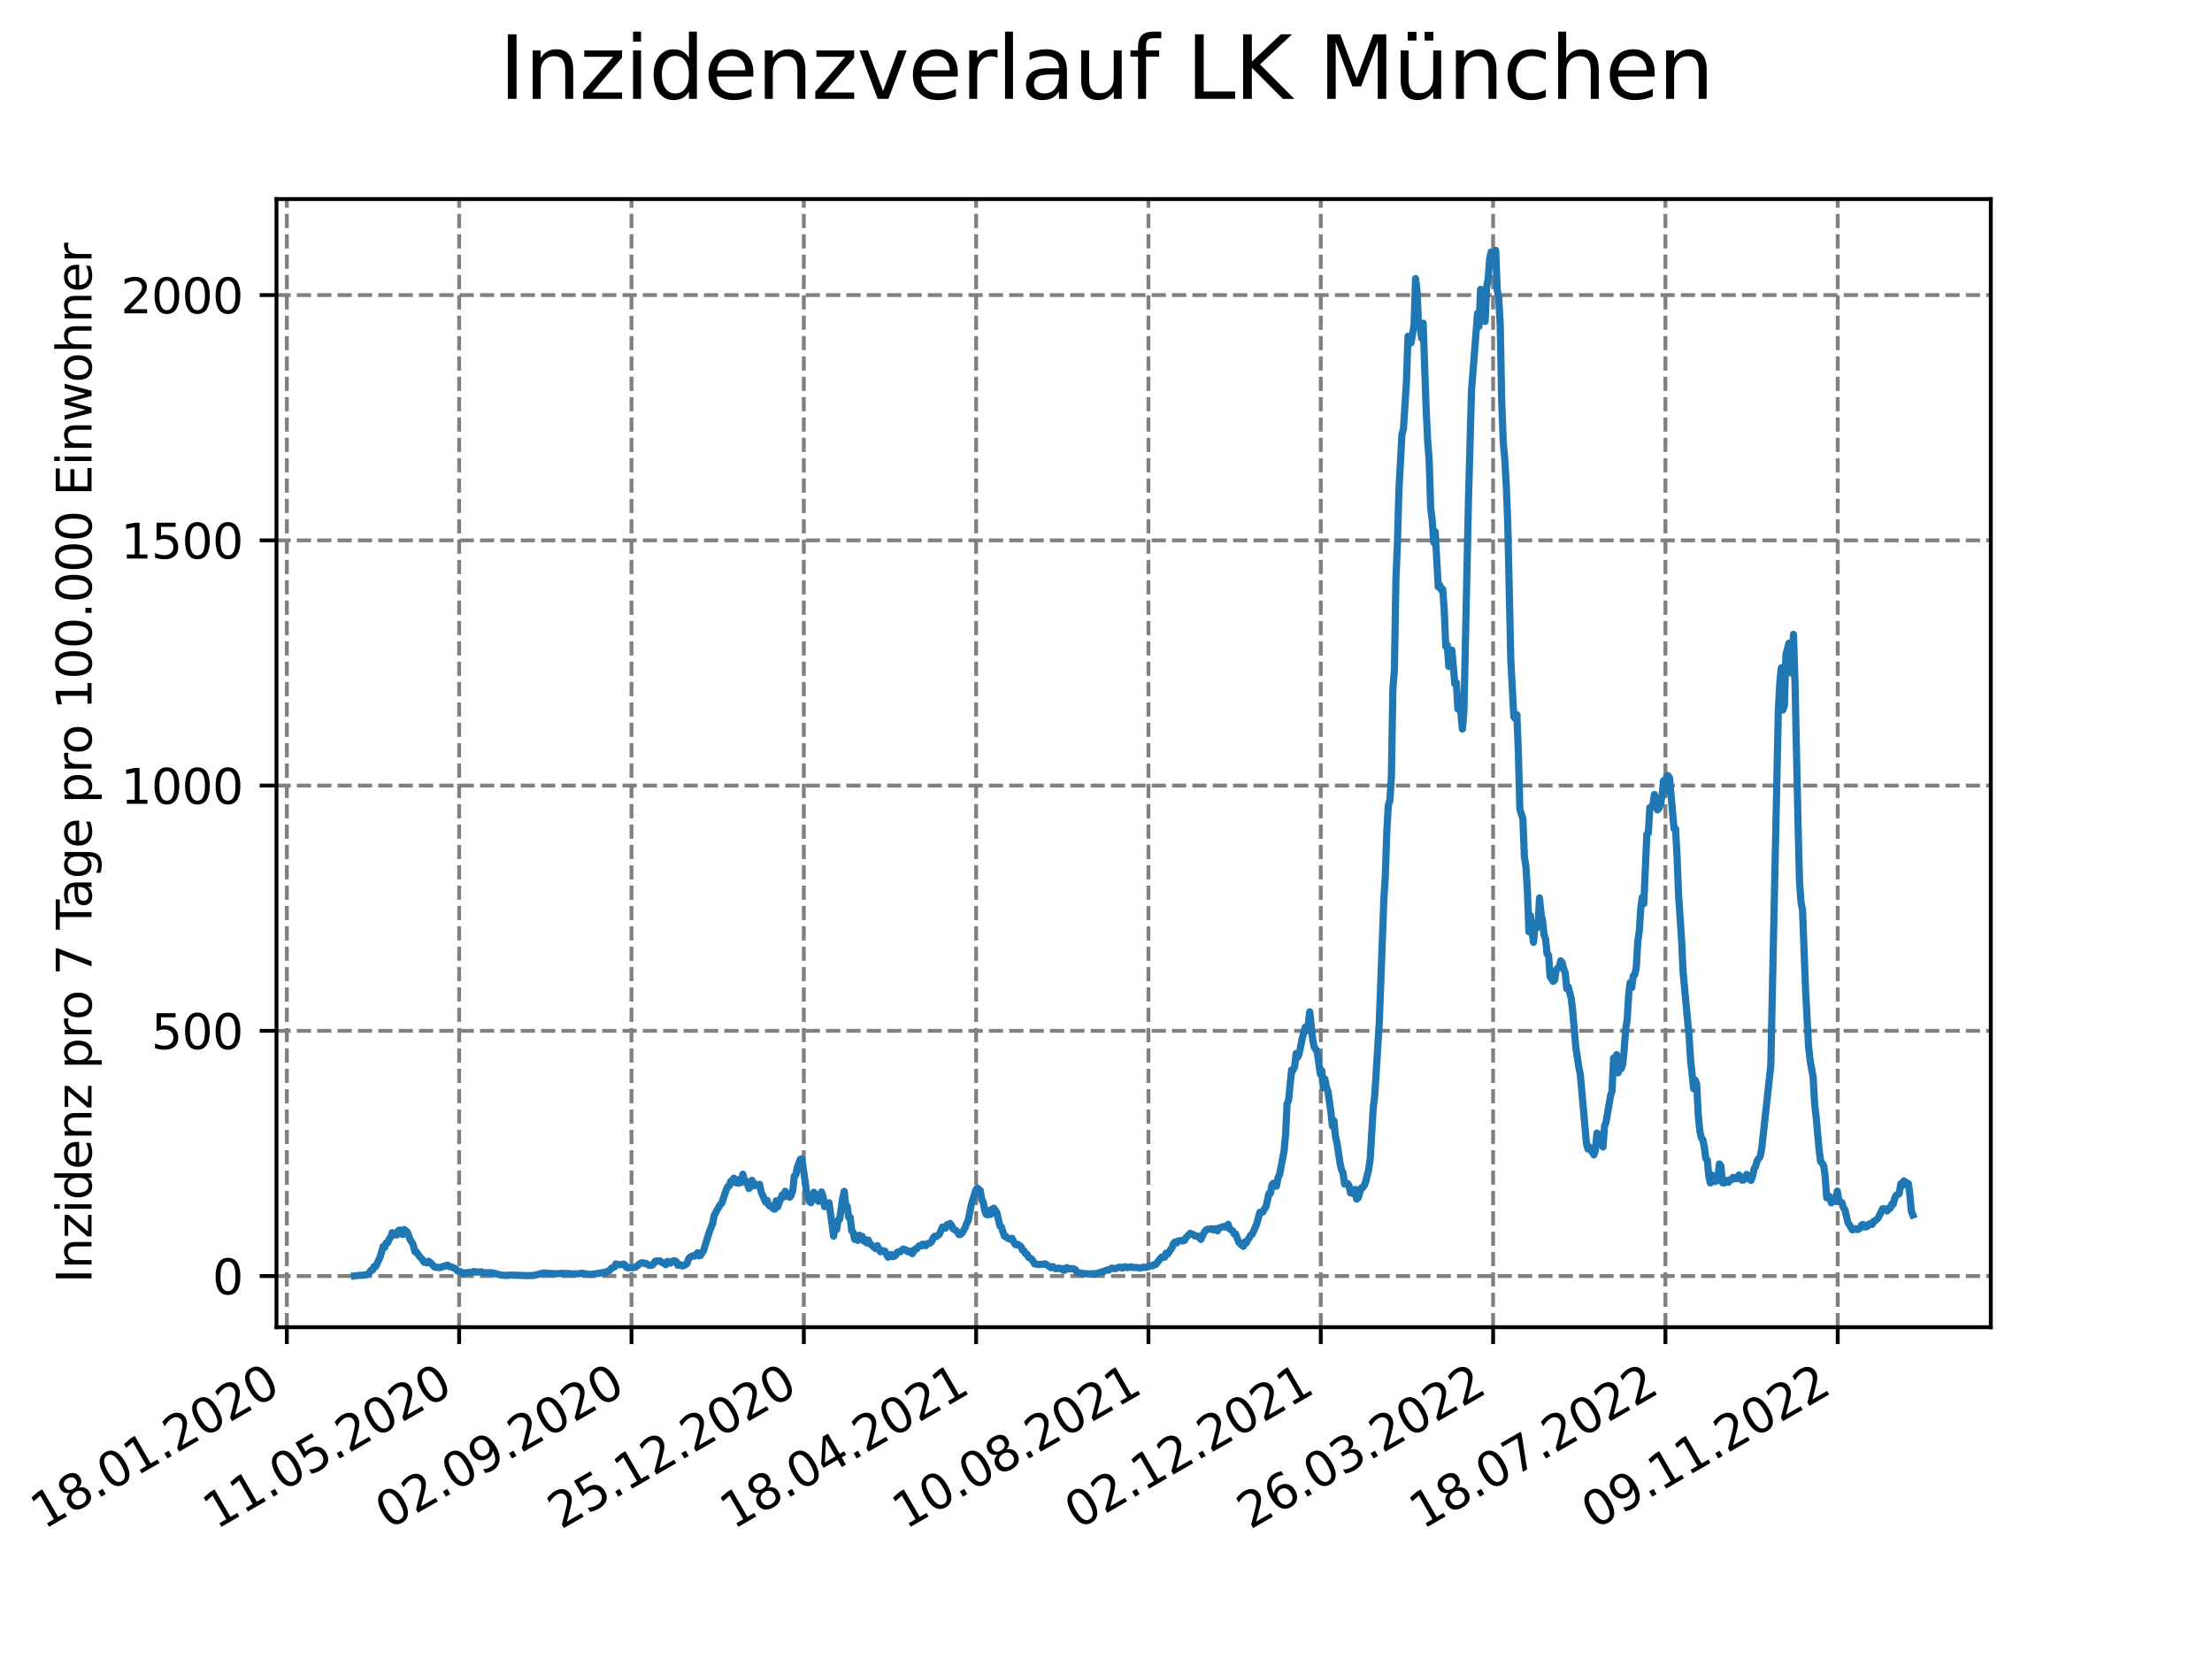 <?xml version="1.0" encoding="utf-8" standalone="no"?>
<!DOCTYPE svg PUBLIC "-//W3C//DTD SVG 1.1//EN"
  "http://www.w3.org/Graphics/SVG/1.1/DTD/svg11.dtd">
<svg xmlns:xlink="http://www.w3.org/1999/xlink" width="460.8pt" height="345.6pt" viewBox="0 0 460.8 345.6" xmlns="http://www.w3.org/2000/svg" version="1.1">
 <defs>
  <style type="text/css">*{stroke-linejoin: round; stroke-linecap: butt}</style>
 </defs>
 <g id="figure_1">
  <g id="patch_1">
   <path d="M 0 345.6 
L 460.8 345.6 
L 460.8 0 
L 0 0 
z
" style="fill: #ffffff"/>
  </g>
  <g id="axes_1">
   <g id="patch_2">
    <path d="M 57.6 276.48 
L 414.72 276.48 
L 414.72 41.472 
L 57.6 41.472 
z
" style="fill: #ffffff"/>
   </g>
   <g id="matplotlib.axis_1">
    <g id="xtick_1">
     <g id="line2d_1">
      <path d="M 59.754 276.48 
L 59.754 41.472 
" clip-path="url(#pf0c1e0ac71)" style="fill: none; stroke-dasharray: 2.96,1.28; stroke-dashoffset: 0; stroke: #808080; stroke-width: 0.8"/>
     </g>
     <g id="line2d_2">
      <defs>
       <path id="m275eb68c55" d="M 0 0 
L 0 3.5 
" style="stroke: #000000; stroke-width: 0.8"/>
      </defs>
      <g>
       <use xlink:href="#m275eb68c55" x="59.754" y="276.48" style="stroke: #000000; stroke-width: 0.8"/>
      </g>
     </g>
     <g id="text_1">
      <!-- 18.01.2020 -->
      <g transform="translate(9.129 318.689) rotate(-30) scale(0.1 -0.1)">
       <defs>
        <path id="DejaVuSans-31" d="M 794 531 
L 1825 531 
L 1825 4091 
L 703 3866 
L 703 4441 
L 1819 4666 
L 2450 4666 
L 2450 531 
L 3481 531 
L 3481 0 
L 794 0 
L 794 531 
z
" transform="scale(0.016)"/>
        <path id="DejaVuSans-38" d="M 2034 2216 
Q 1584 2216 1326 1975 
Q 1069 1734 1069 1313 
Q 1069 891 1326 650 
Q 1584 409 2034 409 
Q 2484 409 2743 651 
Q 3003 894 3003 1313 
Q 3003 1734 2745 1975 
Q 2488 2216 2034 2216 
z
M 1403 2484 
Q 997 2584 770 2862 
Q 544 3141 544 3541 
Q 544 4100 942 4425 
Q 1341 4750 2034 4750 
Q 2731 4750 3128 4425 
Q 3525 4100 3525 3541 
Q 3525 3141 3298 2862 
Q 3072 2584 2669 2484 
Q 3125 2378 3379 2068 
Q 3634 1759 3634 1313 
Q 3634 634 3220 271 
Q 2806 -91 2034 -91 
Q 1263 -91 848 271 
Q 434 634 434 1313 
Q 434 1759 690 2068 
Q 947 2378 1403 2484 
z
M 1172 3481 
Q 1172 3119 1398 2916 
Q 1625 2713 2034 2713 
Q 2441 2713 2670 2916 
Q 2900 3119 2900 3481 
Q 2900 3844 2670 4047 
Q 2441 4250 2034 4250 
Q 1625 4250 1398 4047 
Q 1172 3844 1172 3481 
z
" transform="scale(0.016)"/>
        <path id="DejaVuSans-2e" d="M 684 794 
L 1344 794 
L 1344 0 
L 684 0 
L 684 794 
z
" transform="scale(0.016)"/>
        <path id="DejaVuSans-30" d="M 2034 4250 
Q 1547 4250 1301 3770 
Q 1056 3291 1056 2328 
Q 1056 1369 1301 889 
Q 1547 409 2034 409 
Q 2525 409 2770 889 
Q 3016 1369 3016 2328 
Q 3016 3291 2770 3770 
Q 2525 4250 2034 4250 
z
M 2034 4750 
Q 2819 4750 3233 4129 
Q 3647 3509 3647 2328 
Q 3647 1150 3233 529 
Q 2819 -91 2034 -91 
Q 1250 -91 836 529 
Q 422 1150 422 2328 
Q 422 3509 836 4129 
Q 1250 4750 2034 4750 
z
" transform="scale(0.016)"/>
        <path id="DejaVuSans-32" d="M 1228 531 
L 3431 531 
L 3431 0 
L 469 0 
L 469 531 
Q 828 903 1448 1529 
Q 2069 2156 2228 2338 
Q 2531 2678 2651 2914 
Q 2772 3150 2772 3378 
Q 2772 3750 2511 3984 
Q 2250 4219 1831 4219 
Q 1534 4219 1204 4116 
Q 875 4013 500 3803 
L 500 4441 
Q 881 4594 1212 4672 
Q 1544 4750 1819 4750 
Q 2544 4750 2975 4387 
Q 3406 4025 3406 3419 
Q 3406 3131 3298 2873 
Q 3191 2616 2906 2266 
Q 2828 2175 2409 1742 
Q 1991 1309 1228 531 
z
" transform="scale(0.016)"/>
       </defs>
       <use xlink:href="#DejaVuSans-31"/>
       <use xlink:href="#DejaVuSans-38" x="63.623"/>
       <use xlink:href="#DejaVuSans-2e" x="127.246"/>
       <use xlink:href="#DejaVuSans-30" x="159.033"/>
       <use xlink:href="#DejaVuSans-31" x="222.656"/>
       <use xlink:href="#DejaVuSans-2e" x="286.279"/>
       <use xlink:href="#DejaVuSans-32" x="318.066"/>
       <use xlink:href="#DejaVuSans-30" x="381.689"/>
       <use xlink:href="#DejaVuSans-32" x="445.312"/>
       <use xlink:href="#DejaVuSans-30" x="508.936"/>
      </g>
     </g>
    </g>
    <g id="xtick_2">
     <g id="line2d_3">
      <path d="M 95.652 276.48 
L 95.652 41.472 
" clip-path="url(#pf0c1e0ac71)" style="fill: none; stroke-dasharray: 2.96,1.28; stroke-dashoffset: 0; stroke: #808080; stroke-width: 0.8"/>
     </g>
     <g id="line2d_4">
      <g>
       <use xlink:href="#m275eb68c55" x="95.652" y="276.48" style="stroke: #000000; stroke-width: 0.8"/>
      </g>
     </g>
     <g id="text_2">
      <!-- 11.05.2020 -->
      <g transform="translate(45.027 318.689) rotate(-30) scale(0.1 -0.1)">
       <defs>
        <path id="DejaVuSans-35" d="M 691 4666 
L 3169 4666 
L 3169 4134 
L 1269 4134 
L 1269 2991 
Q 1406 3038 1543 3061 
Q 1681 3084 1819 3084 
Q 2600 3084 3056 2656 
Q 3513 2228 3513 1497 
Q 3513 744 3044 326 
Q 2575 -91 1722 -91 
Q 1428 -91 1123 -41 
Q 819 9 494 109 
L 494 744 
Q 775 591 1075 516 
Q 1375 441 1709 441 
Q 2250 441 2565 725 
Q 2881 1009 2881 1497 
Q 2881 1984 2565 2268 
Q 2250 2553 1709 2553 
Q 1456 2553 1204 2497 
Q 953 2441 691 2322 
L 691 4666 
z
" transform="scale(0.016)"/>
       </defs>
       <use xlink:href="#DejaVuSans-31"/>
       <use xlink:href="#DejaVuSans-31" x="63.623"/>
       <use xlink:href="#DejaVuSans-2e" x="127.246"/>
       <use xlink:href="#DejaVuSans-30" x="159.033"/>
       <use xlink:href="#DejaVuSans-35" x="222.656"/>
       <use xlink:href="#DejaVuSans-2e" x="286.279"/>
       <use xlink:href="#DejaVuSans-32" x="318.066"/>
       <use xlink:href="#DejaVuSans-30" x="381.689"/>
       <use xlink:href="#DejaVuSans-32" x="445.312"/>
       <use xlink:href="#DejaVuSans-30" x="508.936"/>
      </g>
     </g>
    </g>
    <g id="xtick_3">
     <g id="line2d_5">
      <path d="M 131.55 276.48 
L 131.55 41.472 
" clip-path="url(#pf0c1e0ac71)" style="fill: none; stroke-dasharray: 2.96,1.28; stroke-dashoffset: 0; stroke: #808080; stroke-width: 0.8"/>
     </g>
     <g id="line2d_6">
      <g>
       <use xlink:href="#m275eb68c55" x="131.55" y="276.48" style="stroke: #000000; stroke-width: 0.8"/>
      </g>
     </g>
     <g id="text_3">
      <!-- 02.09.2020 -->
      <g transform="translate(80.925 318.689) rotate(-30) scale(0.1 -0.1)">
       <defs>
        <path id="DejaVuSans-39" d="M 703 97 
L 703 672 
Q 941 559 1184 500 
Q 1428 441 1663 441 
Q 2288 441 2617 861 
Q 2947 1281 2994 2138 
Q 2813 1869 2534 1725 
Q 2256 1581 1919 1581 
Q 1219 1581 811 2004 
Q 403 2428 403 3163 
Q 403 3881 828 4315 
Q 1253 4750 1959 4750 
Q 2769 4750 3195 4129 
Q 3622 3509 3622 2328 
Q 3622 1225 3098 567 
Q 2575 -91 1691 -91 
Q 1453 -91 1209 -44 
Q 966 3 703 97 
z
M 1959 2075 
Q 2384 2075 2632 2365 
Q 2881 2656 2881 3163 
Q 2881 3666 2632 3958 
Q 2384 4250 1959 4250 
Q 1534 4250 1286 3958 
Q 1038 3666 1038 3163 
Q 1038 2656 1286 2365 
Q 1534 2075 1959 2075 
z
" transform="scale(0.016)"/>
       </defs>
       <use xlink:href="#DejaVuSans-30"/>
       <use xlink:href="#DejaVuSans-32" x="63.623"/>
       <use xlink:href="#DejaVuSans-2e" x="127.246"/>
       <use xlink:href="#DejaVuSans-30" x="159.033"/>
       <use xlink:href="#DejaVuSans-39" x="222.656"/>
       <use xlink:href="#DejaVuSans-2e" x="286.279"/>
       <use xlink:href="#DejaVuSans-32" x="318.066"/>
       <use xlink:href="#DejaVuSans-30" x="381.689"/>
       <use xlink:href="#DejaVuSans-32" x="445.312"/>
       <use xlink:href="#DejaVuSans-30" x="508.936"/>
      </g>
     </g>
    </g>
    <g id="xtick_4">
     <g id="line2d_7">
      <path d="M 167.448 276.48 
L 167.448 41.472 
" clip-path="url(#pf0c1e0ac71)" style="fill: none; stroke-dasharray: 2.96,1.28; stroke-dashoffset: 0; stroke: #808080; stroke-width: 0.8"/>
     </g>
     <g id="line2d_8">
      <g>
       <use xlink:href="#m275eb68c55" x="167.448" y="276.48" style="stroke: #000000; stroke-width: 0.8"/>
      </g>
     </g>
     <g id="text_4">
      <!-- 25.12.2020 -->
      <g transform="translate(116.823 318.689) rotate(-30) scale(0.1 -0.1)">
       <use xlink:href="#DejaVuSans-32"/>
       <use xlink:href="#DejaVuSans-35" x="63.623"/>
       <use xlink:href="#DejaVuSans-2e" x="127.246"/>
       <use xlink:href="#DejaVuSans-31" x="159.033"/>
       <use xlink:href="#DejaVuSans-32" x="222.656"/>
       <use xlink:href="#DejaVuSans-2e" x="286.279"/>
       <use xlink:href="#DejaVuSans-32" x="318.066"/>
       <use xlink:href="#DejaVuSans-30" x="381.689"/>
       <use xlink:href="#DejaVuSans-32" x="445.312"/>
       <use xlink:href="#DejaVuSans-30" x="508.936"/>
      </g>
     </g>
    </g>
    <g id="xtick_5">
     <g id="line2d_9">
      <path d="M 203.346 276.48 
L 203.346 41.472 
" clip-path="url(#pf0c1e0ac71)" style="fill: none; stroke-dasharray: 2.96,1.28; stroke-dashoffset: 0; stroke: #808080; stroke-width: 0.8"/>
     </g>
     <g id="line2d_10">
      <g>
       <use xlink:href="#m275eb68c55" x="203.346" y="276.48" style="stroke: #000000; stroke-width: 0.8"/>
      </g>
     </g>
     <g id="text_5">
      <!-- 18.04.2021 -->
      <g transform="translate(152.72 318.689) rotate(-30) scale(0.1 -0.1)">
       <defs>
        <path id="DejaVuSans-34" d="M 2419 4116 
L 825 1625 
L 2419 1625 
L 2419 4116 
z
M 2253 4666 
L 3047 4666 
L 3047 1625 
L 3713 1625 
L 3713 1100 
L 3047 1100 
L 3047 0 
L 2419 0 
L 2419 1100 
L 313 1100 
L 313 1709 
L 2253 4666 
z
" transform="scale(0.016)"/>
       </defs>
       <use xlink:href="#DejaVuSans-31"/>
       <use xlink:href="#DejaVuSans-38" x="63.623"/>
       <use xlink:href="#DejaVuSans-2e" x="127.246"/>
       <use xlink:href="#DejaVuSans-30" x="159.033"/>
       <use xlink:href="#DejaVuSans-34" x="222.656"/>
       <use xlink:href="#DejaVuSans-2e" x="286.279"/>
       <use xlink:href="#DejaVuSans-32" x="318.066"/>
       <use xlink:href="#DejaVuSans-30" x="381.689"/>
       <use xlink:href="#DejaVuSans-32" x="445.312"/>
       <use xlink:href="#DejaVuSans-31" x="508.936"/>
      </g>
     </g>
    </g>
    <g id="xtick_6">
     <g id="line2d_11">
      <path d="M 239.243 276.48 
L 239.243 41.472 
" clip-path="url(#pf0c1e0ac71)" style="fill: none; stroke-dasharray: 2.96,1.28; stroke-dashoffset: 0; stroke: #808080; stroke-width: 0.8"/>
     </g>
     <g id="line2d_12">
      <g>
       <use xlink:href="#m275eb68c55" x="239.243" y="276.48" style="stroke: #000000; stroke-width: 0.8"/>
      </g>
     </g>
     <g id="text_6">
      <!-- 10.08.2021 -->
      <g transform="translate(188.618 318.689) rotate(-30) scale(0.1 -0.1)">
       <use xlink:href="#DejaVuSans-31"/>
       <use xlink:href="#DejaVuSans-30" x="63.623"/>
       <use xlink:href="#DejaVuSans-2e" x="127.246"/>
       <use xlink:href="#DejaVuSans-30" x="159.033"/>
       <use xlink:href="#DejaVuSans-38" x="222.656"/>
       <use xlink:href="#DejaVuSans-2e" x="286.279"/>
       <use xlink:href="#DejaVuSans-32" x="318.066"/>
       <use xlink:href="#DejaVuSans-30" x="381.689"/>
       <use xlink:href="#DejaVuSans-32" x="445.312"/>
       <use xlink:href="#DejaVuSans-31" x="508.936"/>
      </g>
     </g>
    </g>
    <g id="xtick_7">
     <g id="line2d_13">
      <path d="M 275.141 276.48 
L 275.141 41.472 
" clip-path="url(#pf0c1e0ac71)" style="fill: none; stroke-dasharray: 2.96,1.28; stroke-dashoffset: 0; stroke: #808080; stroke-width: 0.8"/>
     </g>
     <g id="line2d_14">
      <g>
       <use xlink:href="#m275eb68c55" x="275.141" y="276.48" style="stroke: #000000; stroke-width: 0.8"/>
      </g>
     </g>
     <g id="text_7">
      <!-- 02.12.2021 -->
      <g transform="translate(224.516 318.689) rotate(-30) scale(0.1 -0.1)">
       <use xlink:href="#DejaVuSans-30"/>
       <use xlink:href="#DejaVuSans-32" x="63.623"/>
       <use xlink:href="#DejaVuSans-2e" x="127.246"/>
       <use xlink:href="#DejaVuSans-31" x="159.033"/>
       <use xlink:href="#DejaVuSans-32" x="222.656"/>
       <use xlink:href="#DejaVuSans-2e" x="286.279"/>
       <use xlink:href="#DejaVuSans-32" x="318.066"/>
       <use xlink:href="#DejaVuSans-30" x="381.689"/>
       <use xlink:href="#DejaVuSans-32" x="445.312"/>
       <use xlink:href="#DejaVuSans-31" x="508.936"/>
      </g>
     </g>
    </g>
    <g id="xtick_8">
     <g id="line2d_15">
      <path d="M 311.039 276.48 
L 311.039 41.472 
" clip-path="url(#pf0c1e0ac71)" style="fill: none; stroke-dasharray: 2.96,1.28; stroke-dashoffset: 0; stroke: #808080; stroke-width: 0.8"/>
     </g>
     <g id="line2d_16">
      <g>
       <use xlink:href="#m275eb68c55" x="311.039" y="276.48" style="stroke: #000000; stroke-width: 0.8"/>
      </g>
     </g>
     <g id="text_8">
      <!-- 26.03.2022 -->
      <g transform="translate(260.414 318.689) rotate(-30) scale(0.1 -0.1)">
       <defs>
        <path id="DejaVuSans-36" d="M 2113 2584 
Q 1688 2584 1439 2293 
Q 1191 2003 1191 1497 
Q 1191 994 1439 701 
Q 1688 409 2113 409 
Q 2538 409 2786 701 
Q 3034 994 3034 1497 
Q 3034 2003 2786 2293 
Q 2538 2584 2113 2584 
z
M 3366 4563 
L 3366 3988 
Q 3128 4100 2886 4159 
Q 2644 4219 2406 4219 
Q 1781 4219 1451 3797 
Q 1122 3375 1075 2522 
Q 1259 2794 1537 2939 
Q 1816 3084 2150 3084 
Q 2853 3084 3261 2657 
Q 3669 2231 3669 1497 
Q 3669 778 3244 343 
Q 2819 -91 2113 -91 
Q 1303 -91 875 529 
Q 447 1150 447 2328 
Q 447 3434 972 4092 
Q 1497 4750 2381 4750 
Q 2619 4750 2861 4703 
Q 3103 4656 3366 4563 
z
" transform="scale(0.016)"/>
        <path id="DejaVuSans-33" d="M 2597 2516 
Q 3050 2419 3304 2112 
Q 3559 1806 3559 1356 
Q 3559 666 3084 287 
Q 2609 -91 1734 -91 
Q 1441 -91 1130 -33 
Q 819 25 488 141 
L 488 750 
Q 750 597 1062 519 
Q 1375 441 1716 441 
Q 2309 441 2620 675 
Q 2931 909 2931 1356 
Q 2931 1769 2642 2001 
Q 2353 2234 1838 2234 
L 1294 2234 
L 1294 2753 
L 1863 2753 
Q 2328 2753 2575 2939 
Q 2822 3125 2822 3475 
Q 2822 3834 2567 4026 
Q 2313 4219 1838 4219 
Q 1578 4219 1281 4162 
Q 984 4106 628 3988 
L 628 4550 
Q 988 4650 1302 4700 
Q 1616 4750 1894 4750 
Q 2613 4750 3031 4423 
Q 3450 4097 3450 3541 
Q 3450 3153 3228 2886 
Q 3006 2619 2597 2516 
z
" transform="scale(0.016)"/>
       </defs>
       <use xlink:href="#DejaVuSans-32"/>
       <use xlink:href="#DejaVuSans-36" x="63.623"/>
       <use xlink:href="#DejaVuSans-2e" x="127.246"/>
       <use xlink:href="#DejaVuSans-30" x="159.033"/>
       <use xlink:href="#DejaVuSans-33" x="222.656"/>
       <use xlink:href="#DejaVuSans-2e" x="286.279"/>
       <use xlink:href="#DejaVuSans-32" x="318.066"/>
       <use xlink:href="#DejaVuSans-30" x="381.689"/>
       <use xlink:href="#DejaVuSans-32" x="445.312"/>
       <use xlink:href="#DejaVuSans-32" x="508.936"/>
      </g>
     </g>
    </g>
    <g id="xtick_9">
     <g id="line2d_17">
      <path d="M 346.937 276.48 
L 346.937 41.472 
" clip-path="url(#pf0c1e0ac71)" style="fill: none; stroke-dasharray: 2.96,1.28; stroke-dashoffset: 0; stroke: #808080; stroke-width: 0.8"/>
     </g>
     <g id="line2d_18">
      <g>
       <use xlink:href="#m275eb68c55" x="346.937" y="276.48" style="stroke: #000000; stroke-width: 0.8"/>
      </g>
     </g>
     <g id="text_9">
      <!-- 18.07.2022 -->
      <g transform="translate(296.311 318.689) rotate(-30) scale(0.1 -0.1)">
       <defs>
        <path id="DejaVuSans-37" d="M 525 4666 
L 3525 4666 
L 3525 4397 
L 1831 0 
L 1172 0 
L 2766 4134 
L 525 4134 
L 525 4666 
z
" transform="scale(0.016)"/>
       </defs>
       <use xlink:href="#DejaVuSans-31"/>
       <use xlink:href="#DejaVuSans-38" x="63.623"/>
       <use xlink:href="#DejaVuSans-2e" x="127.246"/>
       <use xlink:href="#DejaVuSans-30" x="159.033"/>
       <use xlink:href="#DejaVuSans-37" x="222.656"/>
       <use xlink:href="#DejaVuSans-2e" x="286.279"/>
       <use xlink:href="#DejaVuSans-32" x="318.066"/>
       <use xlink:href="#DejaVuSans-30" x="381.689"/>
       <use xlink:href="#DejaVuSans-32" x="445.312"/>
       <use xlink:href="#DejaVuSans-32" x="508.936"/>
      </g>
     </g>
    </g>
    <g id="xtick_10">
     <g id="line2d_19">
      <path d="M 382.834 276.48 
L 382.834 41.472 
" clip-path="url(#pf0c1e0ac71)" style="fill: none; stroke-dasharray: 2.96,1.28; stroke-dashoffset: 0; stroke: #808080; stroke-width: 0.8"/>
     </g>
     <g id="line2d_20">
      <g>
       <use xlink:href="#m275eb68c55" x="382.834" y="276.48" style="stroke: #000000; stroke-width: 0.8"/>
      </g>
     </g>
     <g id="text_10">
      <!-- 09.11.2022 -->
      <g transform="translate(332.209 318.689) rotate(-30) scale(0.1 -0.1)">
       <use xlink:href="#DejaVuSans-30"/>
       <use xlink:href="#DejaVuSans-39" x="63.623"/>
       <use xlink:href="#DejaVuSans-2e" x="127.246"/>
       <use xlink:href="#DejaVuSans-31" x="159.033"/>
       <use xlink:href="#DejaVuSans-31" x="222.656"/>
       <use xlink:href="#DejaVuSans-2e" x="286.279"/>
       <use xlink:href="#DejaVuSans-32" x="318.066"/>
       <use xlink:href="#DejaVuSans-30" x="381.689"/>
       <use xlink:href="#DejaVuSans-32" x="445.312"/>
       <use xlink:href="#DejaVuSans-32" x="508.936"/>
      </g>
     </g>
    </g>
   </g>
   <g id="matplotlib.axis_2">
    <g id="ytick_1">
     <g id="line2d_21">
      <path d="M 57.6 265.827 
L 414.72 265.827 
" clip-path="url(#pf0c1e0ac71)" style="fill: none; stroke-dasharray: 2.96,1.28; stroke-dashoffset: 0; stroke: #808080; stroke-width: 0.8"/>
     </g>
     <g id="line2d_22">
      <defs>
       <path id="mfb9514ab31" d="M 0 0 
L -3.5 0 
" style="stroke: #000000; stroke-width: 0.8"/>
      </defs>
      <g>
       <use xlink:href="#mfb9514ab31" x="57.6" y="265.827" style="stroke: #000000; stroke-width: 0.8"/>
      </g>
     </g>
     <g id="text_11">
      <!-- 0 -->
      <g transform="translate(44.237 269.626) scale(0.1 -0.1)">
       <use xlink:href="#DejaVuSans-30"/>
      </g>
     </g>
    </g>
    <g id="ytick_2">
     <g id="line2d_23">
      <path d="M 57.6 214.738 
L 414.72 214.738 
" clip-path="url(#pf0c1e0ac71)" style="fill: none; stroke-dasharray: 2.96,1.28; stroke-dashoffset: 0; stroke: #808080; stroke-width: 0.8"/>
     </g>
     <g id="line2d_24">
      <g>
       <use xlink:href="#mfb9514ab31" x="57.6" y="214.738" style="stroke: #000000; stroke-width: 0.8"/>
      </g>
     </g>
     <g id="text_12">
      <!-- 500 -->
      <g transform="translate(31.512 218.537) scale(0.1 -0.1)">
       <use xlink:href="#DejaVuSans-35"/>
       <use xlink:href="#DejaVuSans-30" x="63.623"/>
       <use xlink:href="#DejaVuSans-30" x="127.246"/>
      </g>
     </g>
    </g>
    <g id="ytick_3">
     <g id="line2d_25">
      <path d="M 57.6 163.649 
L 414.72 163.649 
" clip-path="url(#pf0c1e0ac71)" style="fill: none; stroke-dasharray: 2.96,1.28; stroke-dashoffset: 0; stroke: #808080; stroke-width: 0.8"/>
     </g>
     <g id="line2d_26">
      <g>
       <use xlink:href="#mfb9514ab31" x="57.6" y="163.649" style="stroke: #000000; stroke-width: 0.8"/>
      </g>
     </g>
     <g id="text_13">
      <!-- 1000 -->
      <g transform="translate(25.15 167.448) scale(0.1 -0.1)">
       <use xlink:href="#DejaVuSans-31"/>
       <use xlink:href="#DejaVuSans-30" x="63.623"/>
       <use xlink:href="#DejaVuSans-30" x="127.246"/>
       <use xlink:href="#DejaVuSans-30" x="190.869"/>
      </g>
     </g>
    </g>
    <g id="ytick_4">
     <g id="line2d_27">
      <path d="M 57.6 112.559 
L 414.72 112.559 
" clip-path="url(#pf0c1e0ac71)" style="fill: none; stroke-dasharray: 2.96,1.28; stroke-dashoffset: 0; stroke: #808080; stroke-width: 0.8"/>
     </g>
     <g id="line2d_28">
      <g>
       <use xlink:href="#mfb9514ab31" x="57.6" y="112.559" style="stroke: #000000; stroke-width: 0.8"/>
      </g>
     </g>
     <g id="text_14">
      <!-- 1500 -->
      <g transform="translate(25.15 116.359) scale(0.1 -0.1)">
       <use xlink:href="#DejaVuSans-31"/>
       <use xlink:href="#DejaVuSans-35" x="63.623"/>
       <use xlink:href="#DejaVuSans-30" x="127.246"/>
       <use xlink:href="#DejaVuSans-30" x="190.869"/>
      </g>
     </g>
    </g>
    <g id="ytick_5">
     <g id="line2d_29">
      <path d="M 57.6 61.47 
L 414.72 61.47 
" clip-path="url(#pf0c1e0ac71)" style="fill: none; stroke-dasharray: 2.96,1.28; stroke-dashoffset: 0; stroke: #808080; stroke-width: 0.8"/>
     </g>
     <g id="line2d_30">
      <g>
       <use xlink:href="#mfb9514ab31" x="57.6" y="61.47" style="stroke: #000000; stroke-width: 0.8"/>
      </g>
     </g>
     <g id="text_15">
      <!-- 2000 -->
      <g transform="translate(25.15 65.269) scale(0.1 -0.1)">
       <use xlink:href="#DejaVuSans-32"/>
       <use xlink:href="#DejaVuSans-30" x="63.623"/>
       <use xlink:href="#DejaVuSans-30" x="127.246"/>
       <use xlink:href="#DejaVuSans-30" x="190.869"/>
      </g>
     </g>
    </g>
    <g id="text_16">
     <!-- Inzidenz pro 7 Tage pro 100.000 Einwohner -->
     <g transform="translate(19.07 267.301) rotate(-90) scale(0.1 -0.1)">
      <defs>
       <path id="DejaVuSans-49" d="M 628 4666 
L 1259 4666 
L 1259 0 
L 628 0 
L 628 4666 
z
" transform="scale(0.016)"/>
       <path id="DejaVuSans-6e" d="M 3513 2113 
L 3513 0 
L 2938 0 
L 2938 2094 
Q 2938 2591 2744 2837 
Q 2550 3084 2163 3084 
Q 1697 3084 1428 2787 
Q 1159 2491 1159 1978 
L 1159 0 
L 581 0 
L 581 3500 
L 1159 3500 
L 1159 2956 
Q 1366 3272 1645 3428 
Q 1925 3584 2291 3584 
Q 2894 3584 3203 3211 
Q 3513 2838 3513 2113 
z
" transform="scale(0.016)"/>
       <path id="DejaVuSans-7a" d="M 353 3500 
L 3084 3500 
L 3084 2975 
L 922 459 
L 3084 459 
L 3084 0 
L 275 0 
L 275 525 
L 2438 3041 
L 353 3041 
L 353 3500 
z
" transform="scale(0.016)"/>
       <path id="DejaVuSans-69" d="M 603 3500 
L 1178 3500 
L 1178 0 
L 603 0 
L 603 3500 
z
M 603 4863 
L 1178 4863 
L 1178 4134 
L 603 4134 
L 603 4863 
z
" transform="scale(0.016)"/>
       <path id="DejaVuSans-64" d="M 2906 2969 
L 2906 4863 
L 3481 4863 
L 3481 0 
L 2906 0 
L 2906 525 
Q 2725 213 2448 61 
Q 2172 -91 1784 -91 
Q 1150 -91 751 415 
Q 353 922 353 1747 
Q 353 2572 751 3078 
Q 1150 3584 1784 3584 
Q 2172 3584 2448 3432 
Q 2725 3281 2906 2969 
z
M 947 1747 
Q 947 1113 1208 752 
Q 1469 391 1925 391 
Q 2381 391 2643 752 
Q 2906 1113 2906 1747 
Q 2906 2381 2643 2742 
Q 2381 3103 1925 3103 
Q 1469 3103 1208 2742 
Q 947 2381 947 1747 
z
" transform="scale(0.016)"/>
       <path id="DejaVuSans-65" d="M 3597 1894 
L 3597 1613 
L 953 1613 
Q 991 1019 1311 708 
Q 1631 397 2203 397 
Q 2534 397 2845 478 
Q 3156 559 3463 722 
L 3463 178 
Q 3153 47 2828 -22 
Q 2503 -91 2169 -91 
Q 1331 -91 842 396 
Q 353 884 353 1716 
Q 353 2575 817 3079 
Q 1281 3584 2069 3584 
Q 2775 3584 3186 3129 
Q 3597 2675 3597 1894 
z
M 3022 2063 
Q 3016 2534 2758 2815 
Q 2500 3097 2075 3097 
Q 1594 3097 1305 2825 
Q 1016 2553 972 2059 
L 3022 2063 
z
" transform="scale(0.016)"/>
       <path id="DejaVuSans-20" transform="scale(0.016)"/>
       <path id="DejaVuSans-70" d="M 1159 525 
L 1159 -1331 
L 581 -1331 
L 581 3500 
L 1159 3500 
L 1159 2969 
Q 1341 3281 1617 3432 
Q 1894 3584 2278 3584 
Q 2916 3584 3314 3078 
Q 3713 2572 3713 1747 
Q 3713 922 3314 415 
Q 2916 -91 2278 -91 
Q 1894 -91 1617 61 
Q 1341 213 1159 525 
z
M 3116 1747 
Q 3116 2381 2855 2742 
Q 2594 3103 2138 3103 
Q 1681 3103 1420 2742 
Q 1159 2381 1159 1747 
Q 1159 1113 1420 752 
Q 1681 391 2138 391 
Q 2594 391 2855 752 
Q 3116 1113 3116 1747 
z
" transform="scale(0.016)"/>
       <path id="DejaVuSans-72" d="M 2631 2963 
Q 2534 3019 2420 3045 
Q 2306 3072 2169 3072 
Q 1681 3072 1420 2755 
Q 1159 2438 1159 1844 
L 1159 0 
L 581 0 
L 581 3500 
L 1159 3500 
L 1159 2956 
Q 1341 3275 1631 3429 
Q 1922 3584 2338 3584 
Q 2397 3584 2469 3576 
Q 2541 3569 2628 3553 
L 2631 2963 
z
" transform="scale(0.016)"/>
       <path id="DejaVuSans-6f" d="M 1959 3097 
Q 1497 3097 1228 2736 
Q 959 2375 959 1747 
Q 959 1119 1226 758 
Q 1494 397 1959 397 
Q 2419 397 2687 759 
Q 2956 1122 2956 1747 
Q 2956 2369 2687 2733 
Q 2419 3097 1959 3097 
z
M 1959 3584 
Q 2709 3584 3137 3096 
Q 3566 2609 3566 1747 
Q 3566 888 3137 398 
Q 2709 -91 1959 -91 
Q 1206 -91 779 398 
Q 353 888 353 1747 
Q 353 2609 779 3096 
Q 1206 3584 1959 3584 
z
" transform="scale(0.016)"/>
       <path id="DejaVuSans-54" d="M -19 4666 
L 3928 4666 
L 3928 4134 
L 2272 4134 
L 2272 0 
L 1638 0 
L 1638 4134 
L -19 4134 
L -19 4666 
z
" transform="scale(0.016)"/>
       <path id="DejaVuSans-61" d="M 2194 1759 
Q 1497 1759 1228 1600 
Q 959 1441 959 1056 
Q 959 750 1161 570 
Q 1363 391 1709 391 
Q 2188 391 2477 730 
Q 2766 1069 2766 1631 
L 2766 1759 
L 2194 1759 
z
M 3341 1997 
L 3341 0 
L 2766 0 
L 2766 531 
Q 2569 213 2275 61 
Q 1981 -91 1556 -91 
Q 1019 -91 701 211 
Q 384 513 384 1019 
Q 384 1609 779 1909 
Q 1175 2209 1959 2209 
L 2766 2209 
L 2766 2266 
Q 2766 2663 2505 2880 
Q 2244 3097 1772 3097 
Q 1472 3097 1187 3025 
Q 903 2953 641 2809 
L 641 3341 
Q 956 3463 1253 3523 
Q 1550 3584 1831 3584 
Q 2591 3584 2966 3190 
Q 3341 2797 3341 1997 
z
" transform="scale(0.016)"/>
       <path id="DejaVuSans-67" d="M 2906 1791 
Q 2906 2416 2648 2759 
Q 2391 3103 1925 3103 
Q 1463 3103 1205 2759 
Q 947 2416 947 1791 
Q 947 1169 1205 825 
Q 1463 481 1925 481 
Q 2391 481 2648 825 
Q 2906 1169 2906 1791 
z
M 3481 434 
Q 3481 -459 3084 -895 
Q 2688 -1331 1869 -1331 
Q 1566 -1331 1297 -1286 
Q 1028 -1241 775 -1147 
L 775 -588 
Q 1028 -725 1275 -790 
Q 1522 -856 1778 -856 
Q 2344 -856 2625 -561 
Q 2906 -266 2906 331 
L 2906 616 
Q 2728 306 2450 153 
Q 2172 0 1784 0 
Q 1141 0 747 490 
Q 353 981 353 1791 
Q 353 2603 747 3093 
Q 1141 3584 1784 3584 
Q 2172 3584 2450 3431 
Q 2728 3278 2906 2969 
L 2906 3500 
L 3481 3500 
L 3481 434 
z
" transform="scale(0.016)"/>
       <path id="DejaVuSans-45" d="M 628 4666 
L 3578 4666 
L 3578 4134 
L 1259 4134 
L 1259 2753 
L 3481 2753 
L 3481 2222 
L 1259 2222 
L 1259 531 
L 3634 531 
L 3634 0 
L 628 0 
L 628 4666 
z
" transform="scale(0.016)"/>
       <path id="DejaVuSans-77" d="M 269 3500 
L 844 3500 
L 1563 769 
L 2278 3500 
L 2956 3500 
L 3675 769 
L 4391 3500 
L 4966 3500 
L 4050 0 
L 3372 0 
L 2619 2869 
L 1863 0 
L 1184 0 
L 269 3500 
z
" transform="scale(0.016)"/>
       <path id="DejaVuSans-68" d="M 3513 2113 
L 3513 0 
L 2938 0 
L 2938 2094 
Q 2938 2591 2744 2837 
Q 2550 3084 2163 3084 
Q 1697 3084 1428 2787 
Q 1159 2491 1159 1978 
L 1159 0 
L 581 0 
L 581 4863 
L 1159 4863 
L 1159 2956 
Q 1366 3272 1645 3428 
Q 1925 3584 2291 3584 
Q 2894 3584 3203 3211 
Q 3513 2838 3513 2113 
z
" transform="scale(0.016)"/>
      </defs>
      <use xlink:href="#DejaVuSans-49"/>
      <use xlink:href="#DejaVuSans-6e" x="29.492"/>
      <use xlink:href="#DejaVuSans-7a" x="92.871"/>
      <use xlink:href="#DejaVuSans-69" x="145.361"/>
      <use xlink:href="#DejaVuSans-64" x="173.145"/>
      <use xlink:href="#DejaVuSans-65" x="236.621"/>
      <use xlink:href="#DejaVuSans-6e" x="298.145"/>
      <use xlink:href="#DejaVuSans-7a" x="361.523"/>
      <use xlink:href="#DejaVuSans-20" x="414.014"/>
      <use xlink:href="#DejaVuSans-70" x="445.801"/>
      <use xlink:href="#DejaVuSans-72" x="509.277"/>
      <use xlink:href="#DejaVuSans-6f" x="548.141"/>
      <use xlink:href="#DejaVuSans-20" x="609.322"/>
      <use xlink:href="#DejaVuSans-37" x="641.109"/>
      <use xlink:href="#DejaVuSans-20" x="704.732"/>
      <use xlink:href="#DejaVuSans-54" x="736.52"/>
      <use xlink:href="#DejaVuSans-61" x="781.104"/>
      <use xlink:href="#DejaVuSans-67" x="842.383"/>
      <use xlink:href="#DejaVuSans-65" x="905.859"/>
      <use xlink:href="#DejaVuSans-20" x="967.383"/>
      <use xlink:href="#DejaVuSans-70" x="999.17"/>
      <use xlink:href="#DejaVuSans-72" x="1062.646"/>
      <use xlink:href="#DejaVuSans-6f" x="1101.51"/>
      <use xlink:href="#DejaVuSans-20" x="1162.691"/>
      <use xlink:href="#DejaVuSans-31" x="1194.479"/>
      <use xlink:href="#DejaVuSans-30" x="1258.102"/>
      <use xlink:href="#DejaVuSans-30" x="1321.725"/>
      <use xlink:href="#DejaVuSans-2e" x="1385.348"/>
      <use xlink:href="#DejaVuSans-30" x="1417.135"/>
      <use xlink:href="#DejaVuSans-30" x="1480.758"/>
      <use xlink:href="#DejaVuSans-30" x="1544.381"/>
      <use xlink:href="#DejaVuSans-20" x="1608.004"/>
      <use xlink:href="#DejaVuSans-45" x="1639.791"/>
      <use xlink:href="#DejaVuSans-69" x="1702.975"/>
      <use xlink:href="#DejaVuSans-6e" x="1730.758"/>
      <use xlink:href="#DejaVuSans-77" x="1794.137"/>
      <use xlink:href="#DejaVuSans-6f" x="1875.924"/>
      <use xlink:href="#DejaVuSans-68" x="1937.105"/>
      <use xlink:href="#DejaVuSans-6e" x="2000.484"/>
      <use xlink:href="#DejaVuSans-65" x="2063.863"/>
      <use xlink:href="#DejaVuSans-72" x="2125.387"/>
     </g>
    </g>
   </g>
   <g id="line2d_31">
    <path d="M 73.833 265.798 
L 74.777 265.681 
L 76.037 265.623 
L 76.667 265.361 
L 76.982 265.098 
L 77.297 264.602 
L 77.611 264.573 
L 77.926 263.844 
L 78.241 263.874 
L 79.186 261.862 
L 79.816 259.646 
L 80.131 259.85 
L 80.445 258.947 
L 80.76 258.917 
L 81.075 258.13 
L 81.39 257.751 
L 81.705 256.789 
L 82.02 257.256 
L 82.335 257.168 
L 82.65 257.285 
L 82.965 256.381 
L 83.28 256.235 
L 83.594 256.293 
L 83.909 257.168 
L 84.224 256.148 
L 84.854 256.672 
L 85.484 258.334 
L 85.799 258.772 
L 86.114 259.442 
L 86.428 260.754 
L 86.743 260.812 
L 87.373 261.716 
L 88.003 262.387 
L 88.318 262.912 
L 88.948 263.086 
L 89.262 262.737 
L 89.577 262.941 
L 90.522 263.932 
L 90.837 264.019 
L 91.152 263.99 
L 91.467 264.078 
L 92.097 263.932 
L 92.411 263.757 
L 92.726 263.757 
L 93.041 263.582 
L 93.356 263.611 
L 93.671 263.874 
L 94.301 264.019 
L 94.931 264.34 
L 95.245 264.719 
L 95.875 264.923 
L 96.19 265.04 
L 96.505 265.331 
L 96.82 265.156 
L 98.079 265.069 
L 98.394 265.04 
L 98.709 264.865 
L 99.024 265.011 
L 99.339 264.952 
L 99.969 265.011 
L 100.284 264.923 
L 100.599 265.127 
L 101.858 265.156 
L 102.173 265.098 
L 102.488 265.244 
L 102.803 265.186 
L 104.062 265.565 
L 105.322 265.71 
L 106.267 265.623 
L 109.416 265.71 
L 110.045 265.74 
L 110.675 265.71 
L 111.305 265.681 
L 113.194 265.186 
L 115.713 265.361 
L 117.288 265.244 
L 117.603 265.331 
L 118.548 265.302 
L 119.177 265.419 
L 119.807 265.361 
L 120.437 265.361 
L 121.067 265.244 
L 121.382 265.244 
L 122.011 265.39 
L 123.271 265.477 
L 125.79 265.069 
L 126.105 265.186 
L 126.42 264.894 
L 126.735 264.807 
L 127.05 264.602 
L 127.365 264.194 
L 127.994 263.932 
L 128.309 263.291 
L 128.624 263.465 
L 129.569 263.436 
L 129.884 263.32 
L 130.199 263.524 
L 130.513 263.99 
L 130.828 264.136 
L 131.458 264.019 
L 131.773 264.107 
L 132.403 263.961 
L 133.347 263.203 
L 133.662 263.057 
L 133.977 263.057 
L 134.292 263.232 
L 134.607 263.203 
L 135.237 263.611 
L 135.867 263.553 
L 136.182 263.232 
L 136.496 262.737 
L 136.811 262.678 
L 137.126 262.737 
L 137.441 262.649 
L 138.701 263.465 
L 139.016 262.795 
L 139.33 262.824 
L 139.645 263.145 
L 140.275 262.649 
L 140.59 262.649 
L 140.905 262.824 
L 141.22 263.582 
L 141.85 263.495 
L 142.164 263.728 
L 142.794 263.465 
L 143.109 263.232 
L 143.424 262.299 
L 143.739 261.891 
L 144.369 261.6 
L 144.684 261.658 
L 144.999 261.396 
L 145.313 260.987 
L 145.628 261.629 
L 145.943 261.512 
L 146.573 260.492 
L 147.833 256.41 
L 148.462 254.865 
L 148.777 253.174 
L 150.037 250.9 
L 150.352 250.667 
L 151.296 247.839 
L 151.611 247.168 
L 151.926 247.052 
L 152.241 246.06 
L 152.556 246.148 
L 152.871 245.419 
L 153.186 246.381 
L 153.501 246.381 
L 153.816 246.498 
L 154.13 245.623 
L 154.445 246.352 
L 154.76 244.603 
L 155.075 246.031 
L 155.39 246.002 
L 155.705 246.614 
L 156.02 247.576 
L 156.335 247.256 
L 156.65 245.885 
L 157.279 246.993 
L 157.594 246.76 
L 157.909 246.818 
L 158.224 246.702 
L 158.539 248.218 
L 159.484 250.433 
L 159.798 250.054 
L 160.113 250.987 
L 160.428 251.308 
L 160.743 251.308 
L 161.058 251.745 
L 161.373 251.891 
L 161.688 250.142 
L 162.003 251.396 
L 162.947 248.917 
L 163.262 249.355 
L 163.577 248.159 
L 163.892 249.151 
L 164.207 248.801 
L 164.522 249.413 
L 164.837 248.976 
L 165.152 247.984 
L 165.467 244.982 
L 165.781 244.748 
L 166.096 243.174 
L 166.726 241.512 
L 167.041 241.396 
L 167.671 245.74 
L 167.986 248.13 
L 168.615 250.259 
L 168.93 250.55 
L 169.245 249.646 
L 169.56 248.363 
L 169.875 249.151 
L 170.19 249.005 
L 170.505 250.259 
L 171.135 248.305 
L 171.45 249.238 
L 171.764 251.366 
L 172.079 250.667 
L 172.394 251.046 
L 172.709 250.55 
L 173.654 257.518 
L 173.969 254.777 
L 174.284 256.148 
L 174.598 254.165 
L 174.913 253.99 
L 175.543 249.675 
L 175.858 248.189 
L 176.173 251.104 
L 176.488 251.279 
L 176.803 253.582 
L 177.118 253.611 
L 177.432 256.41 
L 177.747 256.76 
L 178.062 258.189 
L 178.377 257.78 
L 178.692 258.393 
L 179.007 257.314 
L 179.322 257.839 
L 179.637 257.576 
L 179.952 258.538 
L 180.267 258.218 
L 180.581 258.947 
L 180.896 258.334 
L 181.211 259.092 
L 181.841 259.617 
L 182.471 260.142 
L 182.786 259.5 
L 183.415 260.783 
L 183.73 260.521 
L 184.36 260.637 
L 184.99 261.891 
L 185.305 261.775 
L 185.62 261.337 
L 185.935 261.804 
L 186.249 261.716 
L 186.564 261.512 
L 186.879 260.9 
L 187.194 260.754 
L 187.509 260.783 
L 188.139 260.2 
L 188.769 260.404 
L 189.084 260.725 
L 189.398 260.812 
L 189.713 260.608 
L 190.028 261.162 
L 190.658 260.2 
L 190.973 260.171 
L 191.288 259.705 
L 191.603 259.471 
L 191.918 259.559 
L 192.232 259.18 
L 192.862 259.5 
L 193.177 259.063 
L 193.492 259.063 
L 193.807 258.917 
L 194.122 258.568 
L 194.437 257.839 
L 194.752 257.518 
L 195.066 257.605 
L 195.696 257.11 
L 196.326 255.623 
L 196.956 255.856 
L 197.271 255.127 
L 197.586 255.302 
L 197.901 254.865 
L 198.215 255.244 
L 198.53 255.973 
L 199.16 256.352 
L 199.475 256.672 
L 199.79 257.197 
L 200.105 257.139 
L 200.42 256.847 
L 201.049 255.769 
L 201.364 254.865 
L 201.679 254.311 
L 202.309 251.046 
L 203.254 247.984 
L 203.569 247.489 
L 204.198 247.984 
L 204.513 249.85 
L 204.828 250.463 
L 205.143 252.212 
L 205.458 252.97 
L 205.773 253.086 
L 206.088 252.154 
L 206.403 252.97 
L 206.718 251.862 
L 207.032 251.687 
L 207.662 252.62 
L 208.292 255.39 
L 208.607 255.594 
L 209.237 257.518 
L 209.552 257.547 
L 209.866 257.926 
L 210.496 258.189 
L 210.811 257.955 
L 211.441 259.18 
L 211.756 259.355 
L 212.071 259.238 
L 212.7 259.705 
L 213.015 260.433 
L 213.33 260.579 
L 213.645 261.191 
L 213.96 261.279 
L 214.275 261.949 
L 214.905 262.241 
L 215.535 263.291 
L 216.164 263.407 
L 216.794 263.407 
L 217.739 263.291 
L 218.369 263.699 
L 218.998 264.107 
L 219.313 263.844 
L 219.943 264.311 
L 220.573 264.165 
L 220.888 264.311 
L 221.203 264.253 
L 221.517 264.632 
L 221.832 264.602 
L 222.147 264.078 
L 222.462 264.136 
L 222.777 264.34 
L 223.407 264.282 
L 223.722 264.34 
L 224.037 264.515 
L 224.352 265.069 
L 225.296 265.244 
L 225.611 265.361 
L 225.926 265.302 
L 226.871 265.39 
L 227.5 265.361 
L 227.815 265.302 
L 228.13 265.39 
L 229.705 264.923 
L 230.334 264.661 
L 230.649 264.544 
L 230.964 264.602 
L 231.594 264.165 
L 232.224 264.311 
L 233.169 263.961 
L 233.798 264.165 
L 234.113 263.932 
L 234.428 263.874 
L 234.743 264.078 
L 235.688 263.903 
L 236.003 264.049 
L 236.947 264.049 
L 237.577 264.165 
L 238.207 263.961 
L 238.522 264.019 
L 239.151 263.932 
L 239.466 263.67 
L 240.096 263.699 
L 240.411 263.436 
L 240.726 263.436 
L 241.986 261.891 
L 242.3 261.775 
L 242.615 261.891 
L 242.93 261.046 
L 243.245 261.25 
L 244.19 259.821 
L 244.505 258.976 
L 244.82 258.713 
L 245.134 258.917 
L 245.449 258.509 
L 246.079 258.422 
L 246.394 258.509 
L 246.709 258.422 
L 247.024 257.868 
L 247.968 256.906 
L 248.283 257.139 
L 248.598 257.168 
L 248.913 257.46 
L 249.543 257.489 
L 250.173 258.189 
L 250.803 256.818 
L 251.117 256.352 
L 251.432 256.119 
L 252.377 255.973 
L 252.692 256.206 
L 253.007 255.973 
L 253.322 255.973 
L 253.637 256.41 
L 253.951 255.798 
L 254.896 255.506 
L 255.211 255.623 
L 255.526 255.594 
L 255.841 255.04 
L 256.156 256.002 
L 256.785 256.41 
L 257.1 257.051 
L 257.415 257.081 
L 258.045 258.772 
L 258.675 259.384 
L 258.99 259.646 
L 259.305 258.742 
L 259.62 258.947 
L 259.934 258.247 
L 260.249 257.868 
L 260.564 257.285 
L 260.879 257.081 
L 261.824 254.923 
L 262.454 252.533 
L 263.083 252.503 
L 263.398 251.833 
L 263.713 251.454 
L 264.343 248.655 
L 264.658 248.597 
L 264.973 246.847 
L 265.288 246.468 
L 265.602 247.081 
L 265.917 247.081 
L 266.232 245.331 
L 266.547 244.748 
L 267.492 239.792 
L 267.807 236.41 
L 268.122 229.967 
L 268.437 229.18 
L 269.066 222.883 
L 269.381 222.912 
L 269.696 222.154 
L 270.011 219.471 
L 270.326 220.229 
L 270.641 219.501 
L 271.271 216.381 
L 271.9 213.99 
L 272.215 214.748 
L 272.53 213.349 
L 272.845 210.783 
L 273.475 216.673 
L 273.79 218.189 
L 274.105 218.568 
L 274.419 219.238 
L 275.049 223.757 
L 275.364 223.028 
L 275.679 226.614 
L 275.994 224.778 
L 276.309 226.439 
L 276.624 227.285 
L 277.254 231.687 
L 277.568 234.632 
L 277.883 233.466 
L 278.198 236.76 
L 278.513 238.072 
L 279.143 242.299 
L 279.458 243.699 
L 279.773 244.282 
L 280.088 246.673 
L 280.402 246.498 
L 280.717 246.527 
L 281.032 246.993 
L 281.347 248.509 
L 281.662 248.509 
L 281.977 248.684 
L 282.292 247.78 
L 282.607 249.792 
L 282.922 249.559 
L 283.551 247.489 
L 283.866 247.431 
L 284.181 246.964 
L 284.496 246.177 
L 285.126 243.582 
L 285.441 241.366 
L 286.071 230.813 
L 286.385 228.247 
L 287.33 212.999 
L 288.275 187.518 
L 288.59 182.358 
L 288.905 173.058 
L 289.219 167.693 
L 289.534 166.731 
L 289.849 161.921 
L 290.164 143.495 
L 290.479 139.53 
L 290.794 120.755 
L 291.109 113.174 
L 291.424 102.037 
L 292.053 90.463 
L 292.368 89.297 
L 292.998 79.297 
L 293.313 70.055 
L 293.628 71.513 
L 293.943 71.425 
L 294.573 67.693 
L 294.888 58.043 
L 295.202 60.609 
L 295.517 68.16 
L 295.832 68.043 
L 296.147 70.463 
L 296.462 67.314 
L 297.092 85.157 
L 297.407 91.775 
L 297.722 95.886 
L 298.036 105.711 
L 298.351 108.306 
L 298.666 112.999 
L 298.981 110.755 
L 299.611 122.271 
L 299.926 121.892 
L 300.241 122.854 
L 300.556 122.766 
L 300.87 127.343 
L 301.185 134.69 
L 301.5 134.399 
L 301.815 138.83 
L 302.13 138.16 
L 302.445 135.419 
L 303.075 142.475 
L 303.39 142.212 
L 303.705 147.693 
L 304.019 145.507 
L 304.649 151.862 
L 304.964 148.101 
L 305.909 104.224 
L 306.539 81.425 
L 307.798 65.274 
L 308.113 67.985 
L 308.428 60.288 
L 308.743 61.28 
L 309.058 63.583 
L 309.373 66.965 
L 309.687 59.909 
L 310.002 58.247 
L 310.317 53.991 
L 310.632 52.504 
L 310.947 54.457 
L 311.262 54.72 
L 311.577 52.154 
L 311.892 60.434 
L 312.207 62.038 
L 312.522 67.635 
L 312.836 83.67 
L 313.151 92.037 
L 313.466 95.565 
L 313.781 100.988 
L 314.096 109.122 
L 314.726 137.343 
L 315.356 149.326 
L 315.67 149.734 
L 315.985 148.889 
L 316.3 156.614 
L 316.615 168.568 
L 317.245 170.579 
L 317.56 178.48 
L 317.875 180.492 
L 318.19 185.565 
L 318.504 194.107 
L 318.819 190.725 
L 319.449 196.294 
L 319.764 192.824 
L 320.079 193.349 
L 320.394 193.058 
L 320.709 187.052 
L 321.024 190.346 
L 321.339 191.833 
L 321.653 194.748 
L 321.968 195.594 
L 322.283 198.713 
L 322.598 198.976 
L 322.913 203.466 
L 323.543 204.428 
L 323.858 204.165 
L 324.173 202.125 
L 324.487 201.687 
L 324.802 201.571 
L 325.117 200.171 
L 325.432 200.521 
L 325.747 201.833 
L 326.062 202.649 
L 326.377 205.973 
L 326.692 205.565 
L 327.321 208.014 
L 327.636 210.783 
L 328.266 218.13 
L 328.896 222.329 
L 329.211 223.874 
L 330.47 238.014 
L 330.785 239.355 
L 331.1 238.947 
L 331.415 239.675 
L 331.73 240.025 
L 332.045 240.579 
L 332.36 239.588 
L 332.675 236.031 
L 332.99 236.381 
L 333.619 236.352 
L 333.934 238.947 
L 334.249 234.573 
L 334.564 233.757 
L 335.509 228.247 
L 335.824 227.227 
L 336.138 220.404 
L 336.453 221.658 
L 336.768 219.705 
L 337.083 223.495 
L 337.398 221.512 
L 337.713 222.649 
L 338.028 221.775 
L 338.343 218.684 
L 338.658 214.457 
L 338.973 212.387 
L 339.287 207.11 
L 339.602 204.69 
L 339.917 205.74 
L 340.232 203.32 
L 340.547 203.028 
L 340.862 201.6 
L 341.177 196.177 
L 341.492 193.99 
L 341.807 189.18 
L 342.121 186.935 
L 342.436 188.247 
L 343.066 173.816 
L 343.381 173.524 
L 343.696 168.218 
L 344.011 168.247 
L 344.326 167.693 
L 344.641 165.507 
L 345.27 168.714 
L 345.585 168.422 
L 345.9 167.606 
L 346.215 165.915 
L 346.53 162.649 
L 346.845 164.982 
L 347.16 161.833 
L 347.475 161.571 
L 347.79 162.037 
L 348.734 172.649 
L 349.049 172.708 
L 349.364 178.393 
L 349.679 186.439 
L 350.309 195.856 
L 350.624 202.562 
L 351.883 216.06 
L 352.198 221.046 
L 352.828 226.818 
L 353.143 225.011 
L 353.458 225.915 
L 353.772 232.241 
L 354.087 235.448 
L 354.402 237.022 
L 354.717 237.401 
L 355.032 238.859 
L 355.347 241.308 
L 355.662 241.629 
L 355.977 244.952 
L 356.292 246.439 
L 356.607 244.777 
L 356.921 246.089 
L 357.236 246.148 
L 357.551 246.002 
L 357.866 245.244 
L 358.181 242.474 
L 358.496 242.912 
L 358.811 246.381 
L 359.126 246.468 
L 359.441 245.885 
L 360.07 246.294 
L 360.385 245.74 
L 360.7 245.769 
L 361.015 245.273 
L 361.645 245.565 
L 362.275 244.777 
L 362.589 245.623 
L 362.904 245.856 
L 363.219 245.798 
L 363.849 244.661 
L 364.164 245.011 
L 364.479 245.681 
L 364.794 245.885 
L 365.109 244.982 
L 365.424 243.466 
L 365.738 242.97 
L 366.053 241.775 
L 366.683 240.929 
L 366.998 239.296 
L 368.887 221.979 
L 370.462 147.839 
L 370.777 141.979 
L 371.092 139.093 
L 371.406 147.897 
L 371.721 146.877 
L 372.036 136.381 
L 372.666 133.991 
L 373.296 140.288 
L 373.611 132.154 
L 373.926 141.979 
L 374.555 171.25 
L 374.87 183.553 
L 375.185 187.956 
L 375.5 189.53 
L 376.13 206.177 
L 376.76 218.014 
L 377.075 220.9 
L 377.704 224.369 
L 378.019 230.025 
L 378.334 232.649 
L 378.964 239.617 
L 379.279 241.979 
L 379.594 242.329 
L 379.909 242.853 
L 380.223 245.156 
L 380.538 249.53 
L 380.853 249.121 
L 381.168 249.296 
L 381.483 250.579 
L 381.798 250.084 
L 382.113 249.909 
L 382.428 250.288 
L 382.743 248.13 
L 383.058 250.084 
L 383.372 250.404 
L 383.687 250.521 
L 384.002 251.57 
L 384.317 251.979 
L 384.947 254.632 
L 385.892 256.206 
L 386.206 255.973 
L 386.521 255.973 
L 386.836 256.148 
L 387.151 256.089 
L 387.466 255.856 
L 387.781 255.215 
L 388.096 255.069 
L 388.411 255.565 
L 388.726 255.594 
L 389.04 255.448 
L 389.355 254.982 
L 389.67 254.923 
L 389.985 255.069 
L 390.3 254.428 
L 390.615 254.311 
L 391.245 253.757 
L 392.189 251.804 
L 392.504 251.804 
L 393.134 252.27 
L 393.449 251.687 
L 393.764 251.716 
L 394.079 250.842 
L 394.394 250.871 
L 394.709 249.588 
L 395.023 248.976 
L 395.338 248.888 
L 395.653 248.626 
L 395.968 246.585 
L 396.283 246.964 
L 396.598 246.002 
L 396.913 246.206 
L 397.228 246.556 
L 397.543 246.556 
L 397.857 248.888 
L 398.172 252.299 
L 398.487 253.116 
L 398.487 253.116 
" clip-path="url(#pf0c1e0ac71)" style="fill: none; stroke: #1f77b4; stroke-width: 1.5; stroke-linecap: square"/>
   </g>
   <g id="patch_3">
    <path d="M 57.6 276.48 
L 57.6 41.472 
" style="fill: none; stroke: #000000; stroke-width: 0.8; stroke-linejoin: miter; stroke-linecap: square"/>
   </g>
   <g id="patch_4">
    <path d="M 414.72 276.48 
L 414.72 41.472 
" style="fill: none; stroke: #000000; stroke-width: 0.8; stroke-linejoin: miter; stroke-linecap: square"/>
   </g>
   <g id="patch_5">
    <path d="M 57.6 276.48 
L 414.72 276.48 
" style="fill: none; stroke: #000000; stroke-width: 0.8; stroke-linejoin: miter; stroke-linecap: square"/>
   </g>
   <g id="patch_6">
    <path d="M 57.6 41.472 
L 414.72 41.472 
" style="fill: none; stroke: #000000; stroke-width: 0.8; stroke-linejoin: miter; stroke-linecap: square"/>
   </g>
  </g>
  <g id="text_17">
   <!-- Inzidenzverlauf LK München -->
   <g transform="translate(103.982 20.589) scale(0.18 -0.18)">
    <defs>
     <path id="DejaVuSans-76" d="M 191 3500 
L 800 3500 
L 1894 563 
L 2988 3500 
L 3597 3500 
L 2284 0 
L 1503 0 
L 191 3500 
z
" transform="scale(0.016)"/>
     <path id="DejaVuSans-6c" d="M 603 4863 
L 1178 4863 
L 1178 0 
L 603 0 
L 603 4863 
z
" transform="scale(0.016)"/>
     <path id="DejaVuSans-75" d="M 544 1381 
L 544 3500 
L 1119 3500 
L 1119 1403 
Q 1119 906 1312 657 
Q 1506 409 1894 409 
Q 2359 409 2629 706 
Q 2900 1003 2900 1516 
L 2900 3500 
L 3475 3500 
L 3475 0 
L 2900 0 
L 2900 538 
Q 2691 219 2414 64 
Q 2138 -91 1772 -91 
Q 1169 -91 856 284 
Q 544 659 544 1381 
z
M 1991 3584 
L 1991 3584 
z
" transform="scale(0.016)"/>
     <path id="DejaVuSans-66" d="M 2375 4863 
L 2375 4384 
L 1825 4384 
Q 1516 4384 1395 4259 
Q 1275 4134 1275 3809 
L 1275 3500 
L 2222 3500 
L 2222 3053 
L 1275 3053 
L 1275 0 
L 697 0 
L 697 3053 
L 147 3053 
L 147 3500 
L 697 3500 
L 697 3744 
Q 697 4328 969 4595 
Q 1241 4863 1831 4863 
L 2375 4863 
z
" transform="scale(0.016)"/>
     <path id="DejaVuSans-4c" d="M 628 4666 
L 1259 4666 
L 1259 531 
L 3531 531 
L 3531 0 
L 628 0 
L 628 4666 
z
" transform="scale(0.016)"/>
     <path id="DejaVuSans-4b" d="M 628 4666 
L 1259 4666 
L 1259 2694 
L 3353 4666 
L 4166 4666 
L 1850 2491 
L 4331 0 
L 3500 0 
L 1259 2247 
L 1259 0 
L 628 0 
L 628 4666 
z
" transform="scale(0.016)"/>
     <path id="DejaVuSans-4d" d="M 628 4666 
L 1569 4666 
L 2759 1491 
L 3956 4666 
L 4897 4666 
L 4897 0 
L 4281 0 
L 4281 4097 
L 3078 897 
L 2444 897 
L 1241 4097 
L 1241 0 
L 628 0 
L 628 4666 
z
" transform="scale(0.016)"/>
     <path id="DejaVuSans-fc" d="M 544 1381 
L 544 3500 
L 1119 3500 
L 1119 1403 
Q 1119 906 1312 657 
Q 1506 409 1894 409 
Q 2359 409 2629 706 
Q 2900 1003 2900 1516 
L 2900 3500 
L 3475 3500 
L 3475 0 
L 2900 0 
L 2900 538 
Q 2691 219 2414 64 
Q 2138 -91 1772 -91 
Q 1169 -91 856 284 
Q 544 659 544 1381 
z
M 1991 3584 
L 1991 3584 
z
M 2278 4850 
L 2912 4850 
L 2912 4219 
L 2278 4219 
L 2278 4850 
z
M 1056 4850 
L 1690 4850 
L 1690 4219 
L 1056 4219 
L 1056 4850 
z
" transform="scale(0.016)"/>
     <path id="DejaVuSans-63" d="M 3122 3366 
L 3122 2828 
Q 2878 2963 2633 3030 
Q 2388 3097 2138 3097 
Q 1578 3097 1268 2742 
Q 959 2388 959 1747 
Q 959 1106 1268 751 
Q 1578 397 2138 397 
Q 2388 397 2633 464 
Q 2878 531 3122 666 
L 3122 134 
Q 2881 22 2623 -34 
Q 2366 -91 2075 -91 
Q 1284 -91 818 406 
Q 353 903 353 1747 
Q 353 2603 823 3093 
Q 1294 3584 2113 3584 
Q 2378 3584 2631 3529 
Q 2884 3475 3122 3366 
z
" transform="scale(0.016)"/>
    </defs>
    <use xlink:href="#DejaVuSans-49"/>
    <use xlink:href="#DejaVuSans-6e" x="29.492"/>
    <use xlink:href="#DejaVuSans-7a" x="92.871"/>
    <use xlink:href="#DejaVuSans-69" x="145.361"/>
    <use xlink:href="#DejaVuSans-64" x="173.145"/>
    <use xlink:href="#DejaVuSans-65" x="236.621"/>
    <use xlink:href="#DejaVuSans-6e" x="298.145"/>
    <use xlink:href="#DejaVuSans-7a" x="361.523"/>
    <use xlink:href="#DejaVuSans-76" x="414.014"/>
    <use xlink:href="#DejaVuSans-65" x="473.193"/>
    <use xlink:href="#DejaVuSans-72" x="534.717"/>
    <use xlink:href="#DejaVuSans-6c" x="575.83"/>
    <use xlink:href="#DejaVuSans-61" x="603.613"/>
    <use xlink:href="#DejaVuSans-75" x="664.893"/>
    <use xlink:href="#DejaVuSans-66" x="728.271"/>
    <use xlink:href="#DejaVuSans-20" x="763.477"/>
    <use xlink:href="#DejaVuSans-4c" x="795.264"/>
    <use xlink:href="#DejaVuSans-4b" x="850.977"/>
    <use xlink:href="#DejaVuSans-20" x="916.553"/>
    <use xlink:href="#DejaVuSans-4d" x="948.34"/>
    <use xlink:href="#DejaVuSans-fc" x="1034.619"/>
    <use xlink:href="#DejaVuSans-6e" x="1097.998"/>
    <use xlink:href="#DejaVuSans-63" x="1161.377"/>
    <use xlink:href="#DejaVuSans-68" x="1216.357"/>
    <use xlink:href="#DejaVuSans-65" x="1279.736"/>
    <use xlink:href="#DejaVuSans-6e" x="1341.26"/>
   </g>
  </g>
 </g>
 <defs>
  <clipPath id="pf0c1e0ac71">
   <rect x="57.6" y="41.472" width="357.12" height="235.008"/>
  </clipPath>
 </defs>
</svg>
